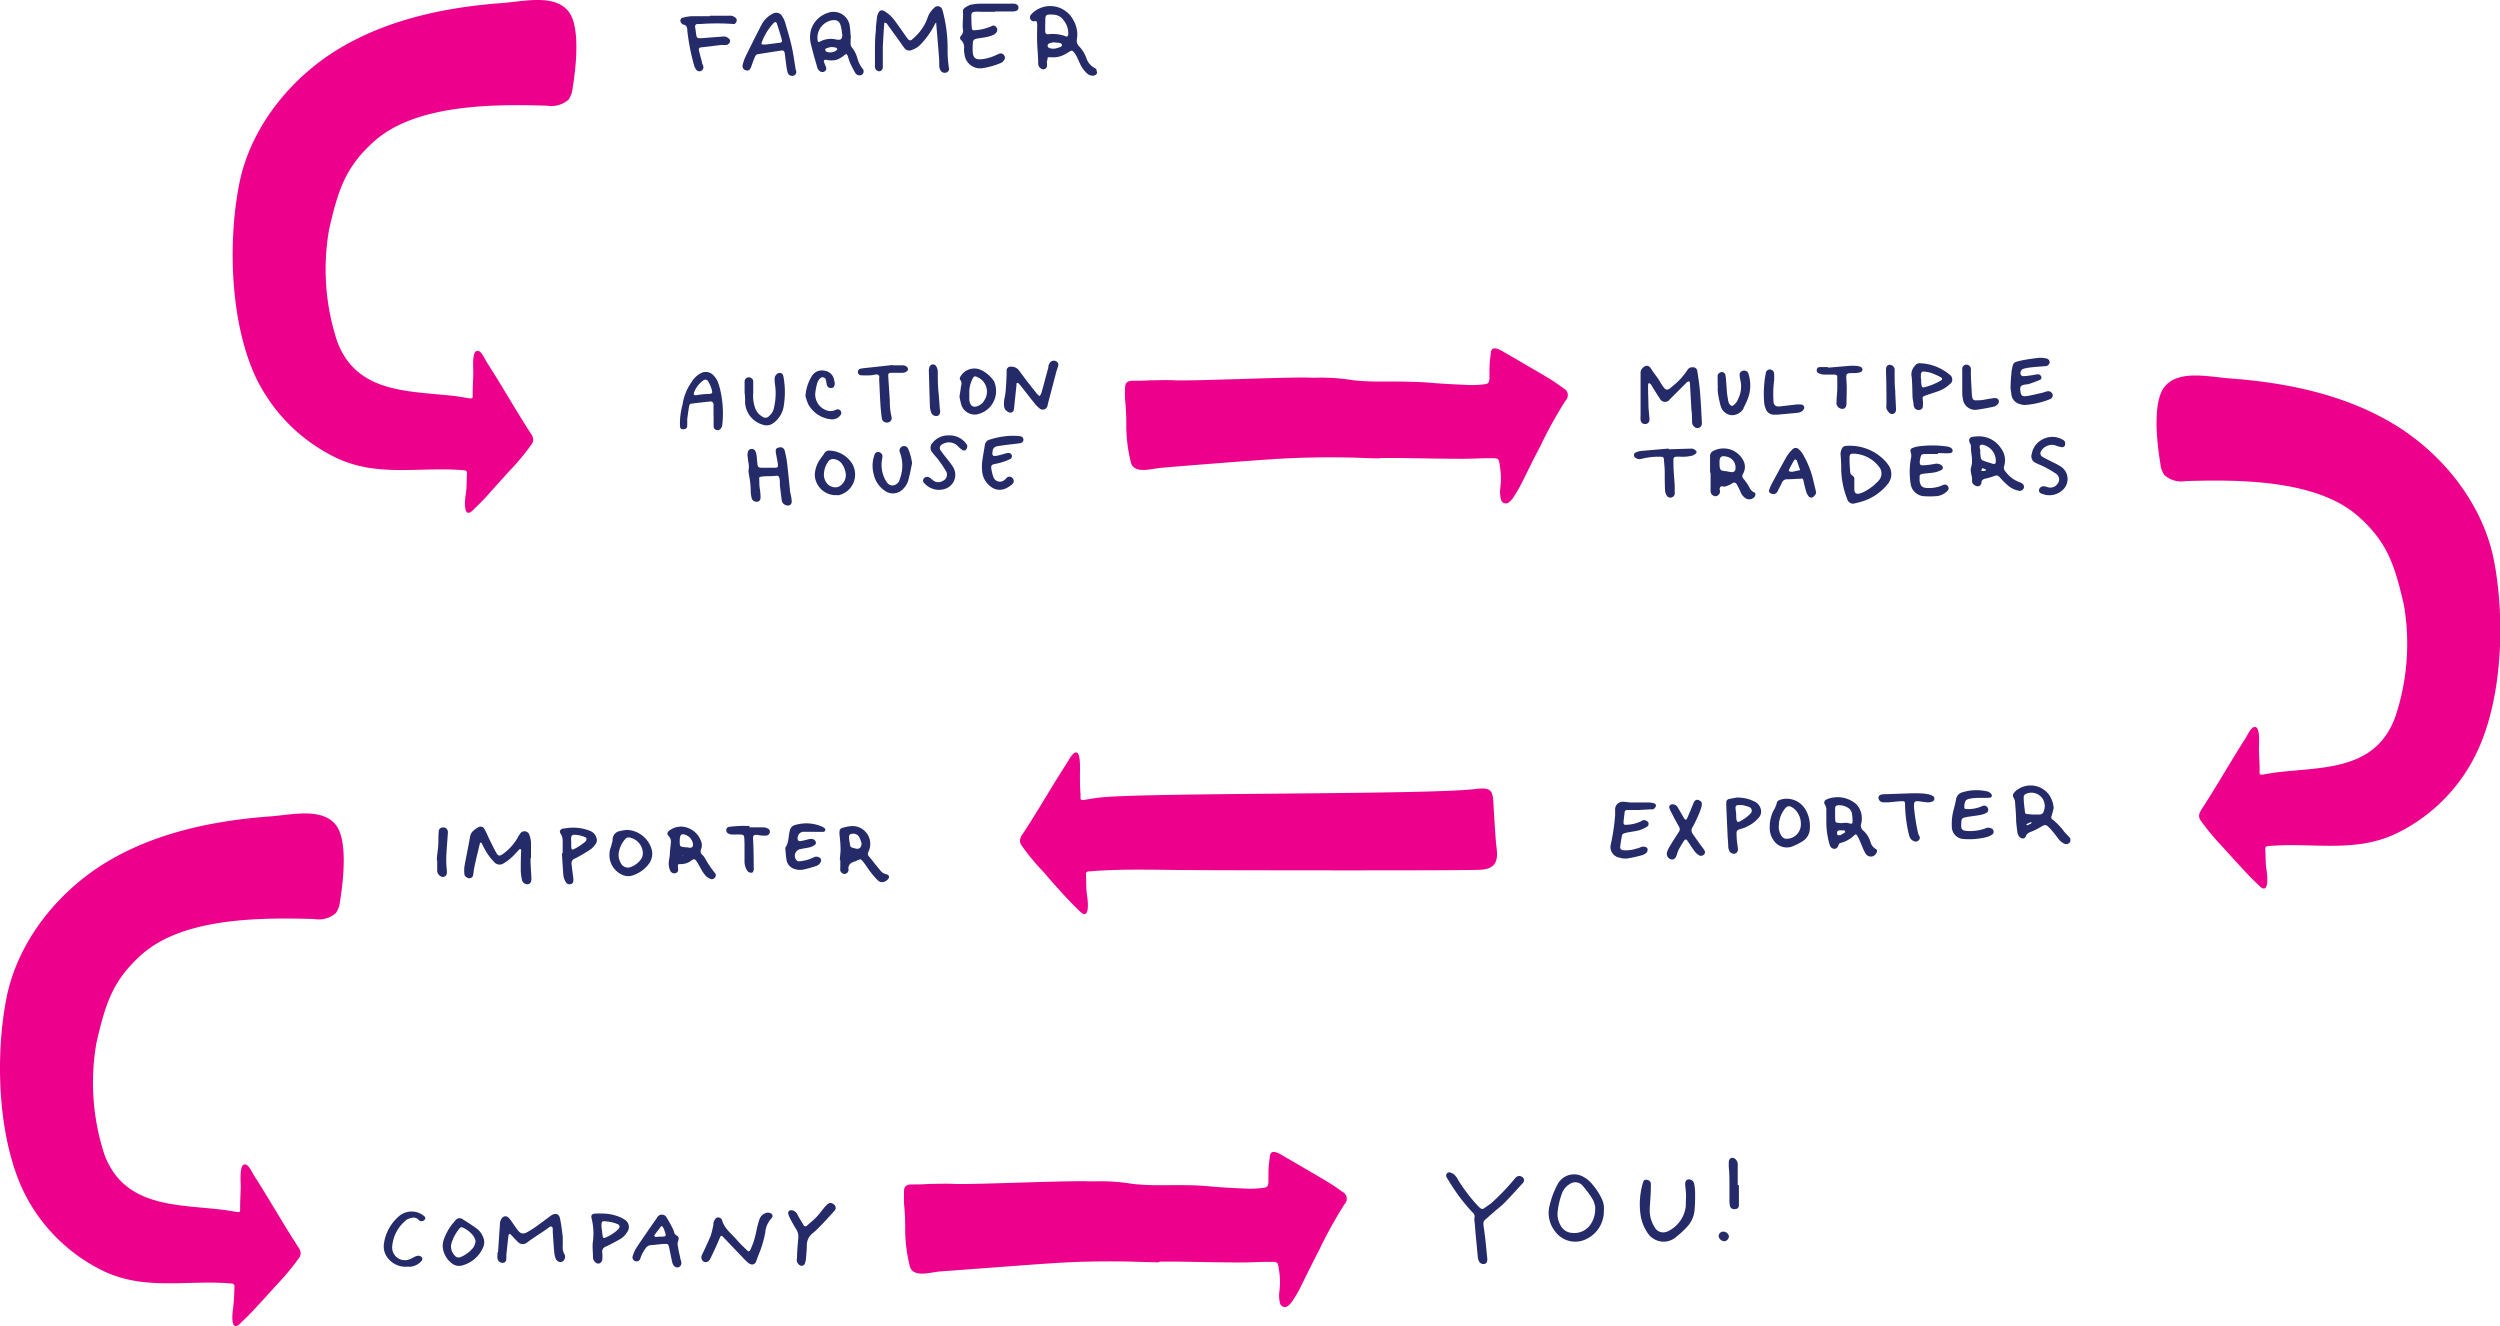 <svg xmlns="http://www.w3.org/2000/svg" viewBox="0 0 292.84 155.35"><defs><style>.cls-1{fill:#252b68;}.cls-2{fill:#ec008c;}</style></defs><title>trad-model-mobile</title><g id="Layer_2" data-name="Layer 2"><g id="Layer_1-2" data-name="Layer 1"><path class="cls-1" d="M240.56,94.65c-.08.31-.15.63-.25.94a.32.32,0,0,0,.13.42,7.15,7.15,0,0,1,1.37,1.43c.17.21.38.39.56.6a.51.51,0,0,1,.1.6.52.52,0,0,1-.66.19,1.78,1.78,0,0,1-.53-.38c-.19-.19-.33-.43-.51-.64a8.94,8.94,0,0,0-.75-.88c-.39-.38-.48-.36-1-.05a7.6,7.6,0,0,1-.8.42c-.35.17-.77.2-.94.69-.11.31-.54.28-.76,0a1,1,0,0,1-.2-.43c-.07-.46-.12-.93-.16-1.4,0-.71-.07-1.43-.12-2.14a1.09,1.09,0,0,0-.15-.54c-.2-.31-.08-.51.12-.73a2.67,2.67,0,0,1,4.09.47A3.21,3.21,0,0,1,240.56,94.65Zm-2.48.76.39,0h.33c.4,0,.53-.11.63-.49a1.56,1.56,0,0,0-1.93-2c-.34.09-.47.23-.45.58,0,.54.09,1.09.15,1.63,0,.16.14.23.29.23S238,95.41,238.08,95.41Zm-.63,1.27.41-.19c.06,0,.08-.11.12-.16s-.12,0-.16,0l-.44.2a.11.11,0,0,0,0,.08Z"/><path class="cls-1" d="M213.93,96.05V94.89a1.14,1.14,0,0,0-.15-.62.38.38,0,0,1,.16-.61,1.07,1.07,0,0,1,.22-.1,3.35,3.35,0,0,1,3.27.63,2.37,2.37,0,0,1,.65,1.81,1.4,1.4,0,0,1-.05.41.79.79,0,0,0,.29.94,3,3,0,0,1,.78,1.26,1.32,1.32,0,0,0,.61.83c.21.12.2.28.07.5a.71.71,0,0,1-1.24.06,4.77,4.77,0,0,1-.42-.88c-.17-.38-.31-.76-.51-1.13s-.28-.26-.46-.1a3.53,3.53,0,0,1-1.59.86c-.09,0-.19.18-.22.3s-.21.39-.47.38a.58.58,0,0,1-.51-.37,4.17,4.17,0,0,1-.18-.63A9.54,9.54,0,0,1,213.93,96.05Zm2.24.33c.07,0,.28,0,.5.08s.33,0,.33-.23a5.25,5.25,0,0,0-.08-1,1,1,0,0,0-.41-.58,1.86,1.86,0,0,0-1.24-.32.31.31,0,0,0-.31.32c0,.33,0,.65,0,1,0,.77,0,.71.71.77Zm-.38.89a1.61,1.61,0,0,0-.37,0c-.09,0-.22.11-.23.18a.63.63,0,0,0,.07.38s.21,0,.3,0a3.92,3.92,0,0,0,.56-.33.16.16,0,0,0,0-.14s-.06-.08-.1-.09A1.14,1.14,0,0,0,215.79,97.27Z"/><path class="cls-1" d="M191.94,94.88h-1.22c-.33,0-.4.06-.43.36s-.08.65-.11,1,.06.4.38.37a4.37,4.37,0,0,0,1.67-.41,1.13,1.13,0,0,1,.21-.12.61.61,0,0,1,.64.27.39.39,0,0,1-.18.5,4.3,4.3,0,0,1-.9.41c-.37.1-.76.14-1.13.21a4.72,4.72,0,0,0-.65.15.38.38,0,0,0-.22.21c-.09.46-.17.92-.22,1.38,0,.23.12.35.35.38a3.88,3.88,0,0,0,1.62-.21c.19,0,.36-.14.55-.18a.77.77,0,0,1,.4,0c.12,0,.28.15.29.25a.57.57,0,0,1-.13.44,1.4,1.4,0,0,1-.58.3,14.16,14.16,0,0,1-1.69.37,2.26,2.26,0,0,1-.89-.1,1.26,1.26,0,0,1-1-1.62,25.28,25.28,0,0,0,.49-3.35c0-.19,0-.38,0-.57a.9.9,0,0,1,1-1c.28,0,.55.07.83.08h2.06a2.35,2.35,0,0,1,.64.09.29.29,0,0,1,.24.37.91.91,0,0,1-.31.34c-.05,0-.15,0-.24,0Z"/><path class="cls-1" d="M232.06,93.46c-.35,0-.73,0-1.11.06-.68.1-.79.22-.86.89,0,.26,0,.38.3.36a3.94,3.94,0,0,0,1.76-.33.57.57,0,0,1,.31-.07.46.46,0,0,1,.41.35.41.41,0,0,1-.19.5,2.9,2.9,0,0,1-.7.24c-.54.1-1.09.15-1.63.25s-.6.19-.61.7a2.07,2.07,0,0,0,0,.5.43.43,0,0,0,.37.38,2.46,2.46,0,0,0,.66.06,5.47,5.47,0,0,0,1.78-.31.75.75,0,0,1,.71,0,.41.41,0,0,1,.08.73,2.1,2.1,0,0,1-.67.29,8.32,8.32,0,0,1-2.63.22,1.44,1.44,0,0,1-1.41-1.45,6.49,6.49,0,0,1,.08-1.39c.11-.6.3-1.17.41-1.77a1,1,0,0,1,.77-.87,5.57,5.57,0,0,1,2.78-.12.86.86,0,0,1,.61.37c.09.16,0,.38-.15.38C232.81,93.47,232.46,93.46,232.06,93.46Z"/><path class="cls-1" d="M199.33,94.4a7.61,7.61,0,0,1-.24.74,16.91,16.91,0,0,1-.81,1.72.69.69,0,0,0,0,.83c.36.49.7,1,1.06,1.48a4,4,0,0,1,.33.47.39.39,0,0,1-.13.51.54.54,0,0,1-.45.08,2,2,0,0,1-.6-.53c-.3-.4-.56-.82-.84-1.23-.13-.18-.25-.18-.38,0s-.42.65-.61,1a3.94,3.94,0,0,0-.25.68c-.12.38-.34.57-.63.52a.67.67,0,0,1-.52-.81,2.69,2.69,0,0,1,.3-.67c.34-.57.69-1.13,1.06-1.69a.56.56,0,0,0,.05-.67q-.47-.82-.9-1.68a2.24,2.24,0,0,1-.25-.6.35.35,0,0,1,.19-.3.68.68,0,0,1,.79.28l.75,1.29c.15.25.28.26.39,0,.26-.58.49-1.17.73-1.75.15-.37.39-.48.71-.3S199.35,94.06,199.33,94.4Z"/><path class="cls-1" d="M207.3,96.87a4.24,4.24,0,0,1,.42-1.88,3.57,3.57,0,0,0,.4-.89c0-.31.35-.41.62-.48a2.54,2.54,0,0,1,2.71,1.15A3.81,3.81,0,0,1,212,97a1.78,1.78,0,0,1-.84,1.53,6.66,6.66,0,0,1-1.25.63,1.83,1.83,0,0,1-2.17-.75A2.47,2.47,0,0,1,207.3,96.87Zm1.07-.19a1.83,1.83,0,0,0,.36,1.3.66.66,0,0,0,.57.27,1.68,1.68,0,0,0,1.62-1.38,2.37,2.37,0,0,0-.73-2.11,1.85,1.85,0,0,0-.34-.23.52.52,0,0,0-.73.15A3.2,3.2,0,0,0,208.37,96.68Z"/><path class="cls-1" d="M203.43,93.42a4.52,4.52,0,0,1,2.15.5,1.34,1.34,0,0,1,.66.81,1.09,1.09,0,0,1-.18,1,4,4,0,0,1-1.43,1.09,2.55,2.55,0,0,1-.54.22c-.76.21-.7.26-.66,1.08,0,.44.11.87.14,1.31a.5.5,0,0,1-.37.57.64.64,0,0,1-.63-.31,1.63,1.63,0,0,1-.13-.48c0-.46-.06-.93-.08-1.4l-.15-3.39c0-.14,0-.28,0-.42a.4.4,0,0,1,.33-.41C202.88,93.52,203.23,93.46,203.43,93.42Zm.64.88h-.35c-.37,0-.45.11-.42.45s.07.43.07.65c0,1.13.16,1,.91.53a3.69,3.69,0,0,0,.75-.62.46.46,0,0,0-.19-.8A5.89,5.89,0,0,0,204.07,94.3Z"/><path class="cls-1" d="M224,92.92c.68,0,1.2,0,1.72.09a1.88,1.88,0,0,1,.69.23.36.36,0,0,1,0,.62,1.36,1.36,0,0,1-.89.09c-.3,0-.6-.09-.9-.1s-.39.08-.42.38a1.85,1.85,0,0,0,0,.33,23.85,23.85,0,0,0,.47,3,1.2,1.2,0,0,0,.15.37.38.38,0,0,1-.1.52.46.46,0,0,1-.53.08.85.85,0,0,1-.51-.52,4.64,4.64,0,0,1-.17-.64,17.11,17.11,0,0,1-.36-3c0-.52,0-.55-.59-.51s-.88.08-1.32.12c-.22,0-.44,0-.66,0a.57.57,0,0,1-.51-.37.37.37,0,0,1,.17-.49,1.16,1.16,0,0,1,.32-.08Z"/><path class="cls-1" d="M58.34,146.68c.07-1.1.15-2.2.22-3.3a1.09,1.09,0,0,1,.24-.69.48.48,0,0,1,.73-.09,2.69,2.69,0,0,1,.37.44c.25.35.49.73.76,1.07s.55.51,1.06.24a11.53,11.53,0,0,0,1.05-.66c.58-.41,1.15-.85,1.73-1.27s1-.22,1.1.32c.15.7.23,1.42.32,2.13,0,.35,0,.72,0,1.07a1.62,1.62,0,0,0,.21,1,.44.44,0,0,1,.06.23.64.64,0,0,1-.42.65.61.61,0,0,1-.67-.37,2.81,2.81,0,0,1-.18-.8c-.07-.77-.12-1.55-.17-2.32,0-.13,0-.27,0-.41s-.14-.35-.36-.21L64,144c-.77.53-1.55,1-2.32,1.59a.77.77,0,0,1-1-.1c-.3-.28-.57-.6-.86-.89,0,0-.11-.09-.13-.07s-.12.1-.13.16L59.31,147c0,.14,0,.27,0,.41,0,.35-.17.51-.42.52a.61.61,0,0,1-.62-.55,1.83,1.83,0,0,1,0-.33c0-.11,0-.22,0-.33Z"/><path class="cls-1" d="M88.05,148.12a1.54,1.54,0,0,1-.36-.15,6.45,6.45,0,0,1-.65-.63l-2.35-2.46c-.17-.18-.25-.16-.35.06-.31.73-.63,1.47-1,2.2a2.64,2.64,0,0,1-.23.44.52.52,0,0,1-.65.22.6.6,0,0,1-.28-.7c.08-.21.19-.4.28-.6.28-.6.57-1.2.81-1.81a11,11,0,0,0,.3-1.29c0-.13,0-.27.09-.4s.17-.37.39-.39a.49.49,0,0,1,.53.31c.27,1,1.12,1.61,1.76,2.35.36.42.77.8,1.16,1.18.17.18.26.16.37,0a9.06,9.06,0,0,0,.73-2.28,12.18,12.18,0,0,1,.36-1.35,1.16,1.16,0,0,1,.67-.7.69.69,0,0,1,.64,0,.34.34,0,0,1,.13.55,2.77,2.77,0,0,0-.76,1.7,12.45,12.45,0,0,1-.78,2.61c-.12.28-.2.57-.32.85A.5.5,0,0,1,88.05,148.12Z"/><path class="cls-1" d="M74.53,147.75a.47.47,0,0,1-.43-.58,4.58,4.58,0,0,1,.44-1c.79-1.19,1.61-2.37,2.43-3.54a.62.62,0,0,1,1.12,0,13.13,13.13,0,0,1,.68,1.22,2.09,2.09,0,0,1,.21.54c.06.32.47.34.51.6s-.15.52-.12.77a14.3,14.3,0,0,0,.29,1.45c0,.22.12.43.15.65a.53.53,0,0,1-.34.59.56.56,0,0,1-.58-.24,1.21,1.21,0,0,1-.17-.46c-.13-.56-.23-1.13-.36-1.7-.07-.31-.15-.36-.46-.34-.52,0-1,.1-1.56.13a.86.86,0,0,0-.75.43,4.11,4.11,0,0,0-.57,1.1A.46.46,0,0,1,74.53,147.75Zm2.65-2.89c1,0,.86-.05.64-.76a1.81,1.81,0,0,0-.18-.37c-.06-.09-.16-.18-.26,0-.24.3-.47.6-.7.92-.08.11,0,.21.1.24A3.36,3.36,0,0,0,77.18,144.86Z"/><path class="cls-1" d="M70.51,142.15a5.37,5.37,0,0,1,1.94.35,2.91,2.91,0,0,1,.66.33,1,1,0,0,1,.35,1.5,2.25,2.25,0,0,1-.88.85c-.53.29-1.06.59-1.61.84a.62.62,0,0,0-.42.71,4.5,4.5,0,0,1,0,.82.58.58,0,0,1-.24.39.43.43,0,0,1-.53-.05.76.76,0,0,1-.32-.64c0-.63-.1-1.25,0-1.89a7.3,7.3,0,0,0-.16-2.63c-.09-.34,0-.54.39-.57S70.23,142.15,70.51,142.15Zm0,1.82c0,.28.06.61.1.94a.27.27,0,0,0,.18.11A4.89,4.89,0,0,0,72.41,144c.25-.29.21-.51-.14-.64a3.74,3.74,0,0,0-.87-.24C70.45,143,70.41,142.9,70.48,144Z"/><path class="cls-1" d="M51.85,145.87a4.08,4.08,0,0,1,.11-.6A6.24,6.24,0,0,1,53.31,143a.62.62,0,0,1,.95-.14c.54.33,1.07.68,1.58,1.05a2.18,2.18,0,0,1,.75,1,1.46,1.46,0,0,1,0,1.21,3.72,3.72,0,0,1-2.41,2.1,1.36,1.36,0,0,1-1.31-.28A2.72,2.72,0,0,1,51.85,145.87Zm3.85-.56a3,3,0,0,0-.25-.54,3.22,3.22,0,0,0-1.29-1,.29.29,0,0,0-.28.06,5.13,5.13,0,0,0-1,1.8,1.47,1.47,0,0,0,.34,1.38.6.6,0,0,0,.8.21,3.78,3.78,0,0,0,1.26-.9A1.42,1.42,0,0,0,55.7,145.31Z"/><path class="cls-1" d="M93.36,147.37c0-.8.09-1.6.15-2.39a1.58,1.58,0,0,0-.25-1c-.24-.37-.45-.77-.66-1.15a4.66,4.66,0,0,1-.26-.61.35.35,0,0,1,.16-.43.61.61,0,0,1,.38,0,.86.86,0,0,1,.53.49c.22.41.47.81.71,1.21a.24.24,0,0,0,.41.07c.33-.29.67-.57,1-.89s.74-.89,1.12-1.33a2.57,2.57,0,0,1,.29-.28c.24-.24.54-.17.81.08a.49.49,0,0,1,0,.68c-.64.72-1.29,1.43-2,2.14a6.41,6.41,0,0,1-.55.49,1.78,1.78,0,0,0-.69,1.35c0,.5-.05,1-.09,1.49a2.49,2.49,0,0,1-.14.72.41.41,0,0,1-.68.13A.7.7,0,0,1,93.36,147.37Z"/><path class="cls-1" d="M47.75,148.37a2.61,2.61,0,0,1-2.27-.94,2.2,2.2,0,0,1-.49-1.86,5.18,5.18,0,0,1,1.69-3.06,2.27,2.27,0,0,1,2.89-.15c.15.12.33.24.21.47a.49.49,0,0,1-.65.15l-.06-.06c-.42-.47-.89-.28-1.35-.1a.45.45,0,0,0-.14.1,4.38,4.38,0,0,0-1.63,3,1.49,1.49,0,0,0,2.14,1.54c.18-.07.34-.19.52-.26a1,1,0,0,1,.47-.11.59.59,0,0,1,.38.25.41.41,0,0,1-.09.37,2,2,0,0,1-1.29.67Z"/><path class="cls-1" d="M87.72,54.84c0-.2,0-.47-.07-.74l-.09-.74c0-.4.07-.73.43-.77s.53.2.61.63a5.54,5.54,0,0,1,.07.57c.1,1.09,0,1,1.11,1,.34,0,.67,0,1,0s.38-.09.34-.41-.16-.86-.23-1.3,0-.58.33-.65a.51.51,0,0,1,.7.38,10.44,10.44,0,0,1,.28,1.46c.12,1,.21,2,.32,3,0,.3.1.6.15.9a3.7,3.7,0,0,1,.07.57c0,.39-.31.57-.69.43a.71.71,0,0,1-.49-.61l-.21-1.72c0-.17,0-.33,0-.5-.09-.74-.21-.62-.73-.58s-.88,0-1.32.06-.37.08-.36.42,0,.66.06,1,.08.66.09,1-.17.52-.41.53a.59.59,0,0,1-.63-.41,4.64,4.64,0,0,1-.11-.65,10.91,10.91,0,0,0-.23-2.21A1.71,1.71,0,0,1,87.72,54.84Z"/><path class="cls-1" d="M117.61,47.07c0-.28.14-.74.18-1.2.06-.63.09-1.26.12-1.9,0-.19,0-.38,0-.57a.45.45,0,0,1,.49-.45,1.12,1.12,0,0,1,1,.49q.63.87,1.29,1.71c.25.33.52.64.79,1a2.34,2.34,0,0,0,.3.25A2,2,0,0,0,122,46c.27-1,.54-2,.8-2.95,0-.13,0-.27.1-.4a.57.57,0,0,1,.94-.24.46.46,0,0,1,.13.36,6.43,6.43,0,0,1-.22.71l-1,3.81a1.69,1.69,0,0,1-.05.24.57.57,0,0,1-.91.33,4.15,4.15,0,0,1-.68-.71c-.54-.67-1.06-1.35-1.58-2a2.62,2.62,0,0,0-.28-.3s-.13,0-.18.07a.25.25,0,0,0,0,.16c-.08.79-.17,1.58-.25,2.38a5.54,5.54,0,0,1-.07.57.42.42,0,0,1-.66.22C117.6,48,117.58,47.62,117.61,47.07Z"/><path class="cls-1" d="M83.58,48.71V47.39a.33.33,0,0,0-.37-.36c-.74.07-1.47.16-2.21.25-.2,0-.26.2-.29.36q-.12.73-.21,1.47c0,.24,0,.49,0,.74s-.15.45-.47.43-.36-.11-.38-.43a8,8,0,0,1,.22-2.13c0-.11.07-.21.08-.32A6,6,0,0,1,81,44.77a2.74,2.74,0,0,1,1-1A1.21,1.21,0,0,1,83.6,44a2.22,2.22,0,0,1,.49.75,7.68,7.68,0,0,1,.35,1.27,12,12,0,0,1,.16,3.78.86.86,0,0,1-.25.49.47.47,0,0,1-.76-.3c0-.43,0-.88,0-1.32Zm-2-2.42a10,10,0,0,1,1.21-.14c.72,0,.73-.07.5-.77a4,4,0,0,0-.31-.66.38.38,0,0,0-.62-.14,3,3,0,0,0-1.09,1.48c0,.13,0,.22.14.23Z"/><path class="cls-1" d="M118.69,51.05a5.56,5.56,0,0,1,.82.05.4.4,0,0,1,.37.38.41.41,0,0,1-.33.42c-.46.09-.93.12-1.4.18s-.92.12-1.38.2a.61.61,0,0,0-.5.58c-.08.49,0,.62.52.52s.74-.21,1.12-.29a.65.65,0,0,1,.39,0,.38.38,0,0,1,.06.67,6.94,6.94,0,0,1-1.07.41c-.29.09-.59.14-.88.21a.35.35,0,0,0-.3.43,5.07,5.07,0,0,0,.23,1,.81.81,0,0,0,1.39.34c.07,0,.11-.12.18-.17a.46.46,0,0,1,.67,0,.49.49,0,0,1,0,.73,3.16,3.16,0,0,1-.83.53,1.66,1.66,0,0,1-1.71-.25,2.47,2.47,0,0,1-1-1.85,5.46,5.46,0,0,1,0-1c.09-.68.22-1.36.32-2a.76.76,0,0,1,.55-.64,9.64,9.64,0,0,1,2.43-.45c.11,0,.22,0,.33,0Z"/><path class="cls-1" d="M112.39,46.45c.06-.38.11-.67.15-1s.2-.63-.06-.95c-.13-.16,0-.37.11-.53a1.89,1.89,0,0,1,2.19-.69,3.82,3.82,0,0,1,1.59,1.28.78.78,0,0,1,.14.29,2.79,2.79,0,0,1-2.14,3.7,1.67,1.67,0,0,1-1.72-1A7.57,7.57,0,0,1,112.39,46.45Zm1.15-.37c0,.25,0,.5,0,.75.1.9.65,1,1.33.55a1.27,1.27,0,0,0,.43-.49,1.84,1.84,0,0,0-.83-2.72c-.26-.15-.42-.09-.53.17A3.41,3.41,0,0,0,113.54,46.08Z"/><path class="cls-1" d="M87.22,46c0-.44,0-.88,0-1.32a.49.49,0,0,1,.78-.39.44.44,0,0,1,.23.41c0,.44,0,.88,0,1.32a4.3,4.3,0,0,0,.2,1.71,1.91,1.91,0,0,0,.86,1.07.58.58,0,0,0,.82-.09,1.63,1.63,0,0,0,.56-1,7.21,7.21,0,0,0,.12-2.62,3.77,3.77,0,0,1-.05-.82.61.61,0,0,1,.17-.36.51.51,0,0,1,.58-.2c.21.07.25.26.29.46a10,10,0,0,1,0,3.53,3,3,0,0,1-1.24,1.89,1.32,1.32,0,0,1-1.19.16,2.87,2.87,0,0,1-2.07-2.52c0-.41,0-.83-.06-1.24Z"/><path class="cls-1" d="M95.44,55.59a3.48,3.48,0,0,1,.7-1.9c.12-.18.27-.34.38-.53a.68.68,0,0,1,.76-.37,3.24,3.24,0,0,1,2.53,1.51A2.49,2.49,0,0,1,98.27,58,1,1,0,0,1,98,58,2.46,2.46,0,0,1,95.44,55.59Zm1.07,0a1.57,1.57,0,0,0,.34,1,1.27,1.27,0,0,0,1.33.45,1.54,1.54,0,0,0,.9-1.37,2.49,2.49,0,0,0-.49-1.38,1.34,1.34,0,0,0-.83-.5.69.69,0,0,0-.78.33A2.67,2.67,0,0,0,96.51,55.59Z"/><path class="cls-1" d="M111.12,51A2.4,2.4,0,0,1,113.19,52a.49.49,0,0,1,.12.3.85.85,0,0,1-.19.42.4.4,0,0,1-.38,0,3,3,0,0,1-.55-.47,1.45,1.45,0,0,0-1.82-.2.47.47,0,0,0-.15.76c.27.39.57.75.86,1.12a9,9,0,0,1,.53.73,1.73,1.73,0,0,1-1,2.63,2.26,2.26,0,0,1-2.33-.69.38.38,0,0,1-.09-.52.5.5,0,0,1,.66-.16,6.54,6.54,0,0,1,.52.4,1,1,0,0,0,1.09,0,.8.8,0,0,0,.3-1.21,12.62,12.62,0,0,0-.83-1.23c-.21-.29-.47-.54-.68-.83a.84.84,0,0,1,0-1.2A2.34,2.34,0,0,1,111.12,51Z"/><path class="cls-1" d="M104.57,42.79c.39,0,.77,0,1.15,0s.62.22.64.43-.26.45-.67.45-.83,0-1.24,0-.42.11-.4.47l.18,2.8a7.47,7.47,0,0,0,.2,1.88.52.52,0,0,1-.36.65.59.59,0,0,1-.77-.43c-.08-.54-.13-1.09-.17-1.64-.06-1-.1-2-.15-3.05a.67.67,0,0,0,0-.32.34.34,0,0,0-.24-.17c-.24,0-.49.08-.73.1a11,11,0,0,1-1.15,0,.38.38,0,0,1-.37-.38.38.38,0,0,1,.35-.4c.35-.07.71-.09,1.06-.13l2.71-.3Z"/><path class="cls-1" d="M106.84,54.25c-.15.7-.27,1.41-.47,2.09a2.19,2.19,0,0,1-.5.84,1.63,1.63,0,0,1-2.3.25,3.08,3.08,0,0,1-1.23-1.9,3.71,3.71,0,0,1,.08-2.21.45.45,0,0,1,.77-.24.46.46,0,0,1,.18.34,4.1,4.1,0,0,1-.08.57,3.8,3.8,0,0,0,.42,2.24c.2.35.45.67.89.63a.93.93,0,0,0,.8-.75,4.36,4.36,0,0,0,0-3.14.53.53,0,1,1,1-.35A6.79,6.79,0,0,1,106.84,54.25Z"/><path class="cls-1" d="M94.35,46.39a5,5,0,0,1,.72-2.29,1.36,1.36,0,0,1,1.48-.68,1.3,1.3,0,0,1,1.14,1c0,.14.07.27.09.41,0,.36-.09.59-.37.62s-.5-.1-.58-.44a4.17,4.17,0,0,0-.08-.49.4.4,0,0,0-.71-.17,1.25,1.25,0,0,0-.3.49,7,7,0,0,0-.25,1.29,2,2,0,0,0,1.53,2,1.31,1.31,0,0,0,.48,0c.18,0,.36-.14.54-.17a.38.38,0,0,1,.43.18.38.38,0,0,1,0,.46,1.19,1.19,0,0,1-1.16.51,3.42,3.42,0,0,1-2.64-1.77A6,6,0,0,1,94.35,46.39Z"/><path class="cls-1" d="M110.13,48.16c0,.31-.13.51-.33.56a.64.64,0,0,1-.69-.32,2.31,2.31,0,0,1-.18-.72c-.05-1.43-.09-2.86-.13-4.3a1.14,1.14,0,0,1,.08-.4.43.43,0,0,1,.78-.08,1.29,1.29,0,0,1,.19.61c0,.8,0,1.6.08,2.39s.1,1.32.16,2C110.1,48,110.12,48.1,110.13,48.16Z"/><path class="cls-1" d="M62.14,100.49c0,.8.07,1.6.11,2.39,0,.39-.11.65-.41.7a.67.67,0,0,1-.69-.47A6.23,6.23,0,0,1,61,102c0-.79,0-1.59.05-2.39,0,0,0-.12-.05-.13a.16.16,0,0,0-.15,0c-.18.18-.34.36-.51.54A5.54,5.54,0,0,1,59,101.12a.82.82,0,0,1-1.12-.15,6.78,6.78,0,0,1-1.15-1.6c-.11-.19-.2-.39-.3-.59a.2.2,0,0,0-.13-.09s-.08.07-.09.12c-.21.88-.43,1.76-.62,2.65-.08.32-.1.65-.16,1a.46.46,0,0,1-.43.42c-.26,0-.59-.23-.6-.47a4,4,0,0,1,0-.91c.21-1.16.46-2.32.66-3.49.1-.6.55-.85,1-1.13a.51.51,0,0,1,.7.26c.18.3.32.64.48,1,.3.59.57,1.19.9,1.76.22.39.36.4.73.16a6,6,0,0,0,1.73-1.87,4,4,0,0,1,.34-.56.6.6,0,0,1,1.06.14,2.89,2.89,0,0,1,.2,1c0,.61,0,1.21,0,1.82Z"/><path class="cls-1" d="M98.38,100.75c0-.44.09-.88.08-1.31a16.78,16.78,0,0,0-.13-1.73c0-.51,0-.65.5-.78a4.61,4.61,0,0,1,1-.17,2.09,2.09,0,0,1,1.9,3,.44.44,0,0,0,.07.57c.34.4.64.82,1,1.24s.48.71,1,.83.37.55,0,.77a.74.74,0,0,1-.92,0,8.1,8.1,0,0,1-.89-1c-.31-.39-.56-.82-.87-1.21s-.35-.34-.77-.15a.5.5,0,0,1-.14.08c-.54.13-.9.39-.82,1,0,0,0,.06,0,.08a.52.52,0,0,1-.47.41.6.6,0,0,1-.49-.38,1.84,1.84,0,0,1,0-.41c0-.28,0-.55,0-.83Zm2.54-2a5.61,5.61,0,0,0-.28-.71.79.79,0,0,0-.85-.37.34.34,0,0,0-.34.39c0,.3.08.6.12.9a.35.35,0,0,0,.3.34l.4.11C100.67,99.48,100.92,99.28,100.92,98.74Z"/><path class="cls-1" d="M78.37,100.75c0-.08.06-.35.09-.63,0-.46.09-.93.12-1.4a.91.91,0,0,0-.23-.76c-.29-.28-.19-.52.15-.74A2.24,2.24,0,0,1,80.63,97a2.57,2.57,0,0,1,1.5,1.56,1.22,1.22,0,0,1,0,.9.56.56,0,0,0,.19.72,2,2,0,0,1,.29.4,10.94,10.94,0,0,0,1.16,1.71.36.36,0,0,1,0,.46.44.44,0,0,1-.49.22,1.64,1.64,0,0,1-.56-.32,4,4,0,0,1-.49-.66c-.15-.24-.26-.49-.41-.73s-.24-.47-.44-.58-.43.18-.64.29a2.18,2.18,0,0,1-1,.25c-.34,0-.36,0-.32.38,0,.06,0,.11,0,.16a.4.4,0,0,1-.21.49.53.53,0,0,1-.66-.18A2,2,0,0,1,78.37,100.75Zm1.25-2.27c0,.7,0,.7.72.77.14,0,.27,0,.4.06.31,0,.46-.11.43-.42a1.28,1.28,0,0,0-.79-1.06c-.52-.23-.73-.09-.75.49A.81.81,0,0,0,79.62,98.48Zm.4,1.66-.16.14,0,0,.18-.12Z"/><path class="cls-1" d="M73.46,97.21a3.16,3.16,0,0,1,2.89,2.34A2,2,0,0,1,76,101.2a3.86,3.86,0,0,1-1.85,1.33,1.66,1.66,0,0,1-1.29-.07,2.53,2.53,0,0,1-1.46-2.55c0-.33.16-.64.24-1a2.17,2.17,0,0,0,.12-.55,1,1,0,0,1,.79-1A6.63,6.63,0,0,1,73.46,97.21Zm-1,2.91a1.94,1.94,0,0,0,.27,1,.93.93,0,0,0,1,.49,2.55,2.55,0,0,0,1.38-1,1.29,1.29,0,0,0,.19-.61,1.9,1.9,0,0,0-1.61-1.9.43.43,0,0,0-.37.1A3.15,3.15,0,0,0,72.45,100.12Z"/><path class="cls-1" d="M95.43,97.43c-.47,0-.94,0-1.4,0a.76.76,0,0,0-.56,1,.36.36,0,0,0,.28.1c.35-.06.7-.16,1-.23a1,1,0,0,1,.49,0,.51.51,0,0,1,.29.25.33.33,0,0,1-.11.44,2,2,0,0,1-.6.27c-.35.08-.7.12-1.05.2a.79.79,0,0,0-.54,1.21.44.44,0,0,0,.5.21,4.62,4.62,0,0,0,1.58-.45.62.62,0,0,1,.63,0,.37.37,0,0,1,.19.54.88.88,0,0,1-.55.48c-.52.16-1,.32-1.59.43a2,2,0,0,1-.81-.06,1.35,1.35,0,0,1-1.07-1.23c-.06-.38-.08-.76-.12-1.14,0-.05,0-.12,0-.16.43-.59.34-1.32.53-2a.82.82,0,0,1,.57-.64,4.61,4.61,0,0,1,3.23.19,1.07,1.07,0,0,1,.33.24.29.29,0,0,1,0,.22.24.24,0,0,1-.17.14c-.39,0-.77,0-1.16,0Z"/><path class="cls-1" d="M65.91,99.93v-1.4a1.55,1.55,0,0,0-.23-.86c-.2-.31-.09-.49.26-.62a.94.94,0,0,1,.16,0,5.3,5.3,0,0,1,3,.27,1.21,1.21,0,0,1,.76.81.75.75,0,0,1-.07.7,2.57,2.57,0,0,1-.61.66,18.84,18.84,0,0,1-1.84,1.08.57.57,0,0,0-.39.64c.06.52.12,1,.19,1.55s0,.74-.33.81-.51-.13-.67-.5a2,2,0,0,1-.16-.63c-.06-.82-.11-1.65-.16-2.47Zm1-1.16c0,.88,0,.89.79.44a8.93,8.93,0,0,0,.8-.57.63.63,0,0,0,.2-.26c0-.08,0-.25-.06-.27a3.46,3.46,0,0,0-.86-.28c-.82-.11-.93-.09-.87.78Z"/><path class="cls-1" d="M87.76,96.91c.55,0,1.1,0,1.65,0a1.15,1.15,0,0,1,.54.15.39.39,0,0,1,.21.49.47.47,0,0,1-.43.33,3.86,3.86,0,0,1-.9-.06c-.64-.11-.64.1-.61.61.06,1.07.06,2.15.07,3.22a.54.54,0,0,1,0,.25c-.05.15-.09.35-.3.33a.6.6,0,0,1-.42-.18,2,2,0,0,1-.36-1.07c0-.74,0-1.49,0-2.23-.06-1.06.1-1-1.09-1-.14,0-.28,0-.41,0a.84.84,0,0,1-.39-.11.44.44,0,0,1-.24-.49.38.38,0,0,1,.35-.3c.41-.05.82-.08,1.23-.1s.77,0,1.16,0Z"/><path class="cls-1" d="M51.17,100.81c0-.58.12-1.15.16-1.73s0-1.1.06-1.65a.47.47,0,0,1,.44-.5.52.52,0,0,1,.62.41,1.34,1.34,0,0,1,0,.4c-.06.91-.14,1.81-.18,2.72,0,.44,0,.88.06,1.32a2.81,2.81,0,0,1,0,.58.47.47,0,0,1-.72.28.76.76,0,0,1-.4-.67c0-.39,0-.77,0-1.16Z"/><path class="cls-1" d="M193.09,47.31c0,.58.09,1.18.12,1.79a.5.5,0,0,1-.46.57.53.53,0,0,1-.58-.47,2.72,2.72,0,0,1,0-.49c0-1.19,0-2.37,0-3.56,0-.47,0-.93,0-1.4a.77.77,0,0,1,.2-.6c.34-.39.74-.42,1,0s.58.81.86,1.22c.14.2.25.42.39.63.51.79.63.84,1.35.19a7.82,7.82,0,0,0,1.67-1.82.66.66,0,0,1,.61-.35.51.51,0,0,1,.57.48c.12.76.24,1.53.3,2.29.11,1.21.16,2.43.23,3.64a1,1,0,0,1,0,.24.52.52,0,0,1-.8.39.77.77,0,0,1-.35-.63c0-.49,0-1-.08-1.48-.05-1-.11-2-.17-3.06a.39.39,0,0,0-.07-.21.43.43,0,0,0-.28.09c-.66.66-1.32,1.33-2,2a.67.67,0,0,1-1.16-.06l-.28-.42-.52-.84a3.66,3.66,0,0,0-.26-.42.81.81,0,0,0-.24-.17,1,1,0,0,0-.09.21c0,.22,0,.44,0,.66Z"/><path class="cls-1" d="M231.76,51.11a3.06,3.06,0,0,1,2.6,1.36,2.34,2.34,0,0,1,.4,2.12.61.61,0,0,0,.17.66,3.46,3.46,0,0,0,1.69,1.25.94.94,0,0,1,.22.12.46.46,0,0,1,.21.57.49.49,0,0,1-.54.3,2.75,2.75,0,0,1-1.32-.63,10.2,10.2,0,0,1-.93-.93c-.28-.28-.32-.29-.72-.15a7.19,7.19,0,0,1-.79.24c-.32.08-.64.1-.66.57a.44.44,0,0,1-.48.37.77.77,0,0,1-.61-.49c0-.1,0-.22,0-.33,0-.27-.09-.53-.13-.8a1.4,1.4,0,0,1,0-.57c.31-.85-.05-1.69,0-2.54a1.15,1.15,0,0,0-.15-.37c-.16-.4,0-.64.38-.7A6,6,0,0,1,231.76,51.11Zm.19,1.72a5.69,5.69,0,0,0,.08.82.42.42,0,0,0,.23.29c.35.14.72.24,1.08.36s.44,0,.44-.29a1.92,1.92,0,0,0-1.56-1.92c-.21,0-.34.06-.33.25S231.93,52.67,232,52.83Zm.27,2a1.38,1.38,0,0,0-.13.22.17.17,0,0,0,.07.13,3.62,3.62,0,0,0,.46-.06s0-.11,0-.12Z"/><path class="cls-1" d="M215.59,53.16a2.43,2.43,0,0,1,.07-.39c.13-.41.29-.55.72-.55A5.68,5.68,0,0,1,220.82,54a3.94,3.94,0,0,1,.36.45,1.82,1.82,0,0,1-.1,2.3,6.14,6.14,0,0,1-3,2c-.26.08-.53.14-.8.21a.7.7,0,0,1-.9-.49,10.12,10.12,0,0,1-.71-3.45A18.18,18.18,0,0,0,215.59,53.16Zm1.62,3.34c0,.38,0,.6,0,.82,0,.48.25.6.72.46a2.5,2.5,0,0,0,.38-.15A6,6,0,0,0,220,56.36a1.23,1.23,0,0,0,.07-1.72,3.88,3.88,0,0,0-3-1.5c-.33,0-.42.11-.42.47s0,.94.06,1.4c0,.28,0,.55.31.72a.48.48,0,0,1,.18.51C217.22,56.38,217.21,56.52,217.21,56.5Z"/><path class="cls-1" d="M200.31,55.37c0-.64,0-1.27,0-1.91a.66.66,0,0,1,.4-.65,2.6,2.6,0,0,1,3.47,1.09,1.57,1.57,0,0,1,0,1.58.48.48,0,0,0,.1.66,7.57,7.57,0,0,1,.52.74c.18.3.29.64.68.79.2.07.18.4,0,.57a.79.79,0,0,1-1,.13,1.54,1.54,0,0,1-.61-.77,9,9,0,0,0-.44-.88.33.33,0,0,0-.5-.12,3.1,3.1,0,0,1-.51.27A1.78,1.78,0,0,1,202,57c-.18,0-.41-.12-.52.1s0,.32,0,.48a.59.59,0,0,1-.52.55.61.61,0,0,1-.59-.57c0-.22,0-.44,0-.66V55.37Zm1.11-1.12c0,.27,0,.62.14.78s.51.13.77.19a3.85,3.85,0,0,0,.49.08.38.38,0,0,0,.46-.35,1.28,1.28,0,0,0-.95-1.44C201.62,53.31,201.39,53.5,201.42,54.25Z"/><path class="cls-1" d="M227,53.18c-.5,0-1,0-1.49,0s-.47.11-.57.48a2.63,2.63,0,0,0-.07.49c0,.25.09.37.34.35.49,0,1-.09,1.47-.17a.91.91,0,0,1,.77.2.31.31,0,0,1,0,.5,3.05,3.05,0,0,1-.76.29c-.46.09-.93.11-1.39.17s-.46.16-.44.56a1.66,1.66,0,0,0,0,.32c.1.57.31.77.88.79a3.89,3.89,0,0,0,1.55-.22c.13-.05.25-.11.38-.15a.42.42,0,0,1,.51.18.39.39,0,0,1-.06.52,2,2,0,0,1-1.32.63,10.39,10.39,0,0,1-1.48,0,1.69,1.69,0,0,1-1.51-1.41,9.27,9.27,0,0,1,0-2.88,1.4,1.4,0,0,0,0-.88.34.34,0,0,1,.21-.47,2.9,2.9,0,0,1,.55-.17,12.07,12.07,0,0,1,3.55,0,.91.91,0,0,1,.45.19.44.44,0,0,1,.16.34.38.38,0,0,1-.28.24,8.19,8.19,0,0,1-1,0H227Z"/><path class="cls-1" d="M235.51,45.45c0-.77.07-1.38.12-2a5.27,5.27,0,0,1,.14-.64.58.58,0,0,1,.45-.44,8.67,8.67,0,0,1,.88-.21c.57-.09,1.14-.19,1.71-.24a3,3,0,0,1,.9.07.46.46,0,0,1,.38.47.53.53,0,0,1-.53.43c-.6.05-1.2.09-1.8.16a4.38,4.38,0,0,0-.8.17.53.53,0,0,0-.24.7.33.33,0,0,0,.27.14c.35,0,.71-.07,1.06-.11a4.6,4.6,0,0,1,.73-.11.46.46,0,0,1,.3.22.3.3,0,0,1-.11.43c-.43.18-.87.34-1.31.49a2.7,2.7,0,0,1-.41.06c-.56.09-.65.21-.59.76s.23.66.7.6,1.24-.25,1.85-.39c.22-.05.42-.15.64-.18a.53.53,0,0,1,.58.36.46.46,0,0,1-.26.55,9.62,9.62,0,0,1-3,.7,1.86,1.86,0,0,1-.57-.11,1.29,1.29,0,0,1-1-1.24C235.54,45.83,235.52,45.56,235.51,45.45Z"/><path class="cls-1" d="M210.92,56.08c-.52,0-1,.06-1.57.06a.63.63,0,0,0-.6.35c-.16.34-.34.68-.5,1a.56.56,0,0,1-.81.31.32.32,0,0,1-.21-.4,5.11,5.11,0,0,1,.28-.68c.59-1.09,1.17-2.18,1.78-3.26a4.84,4.84,0,0,1,.68-.83.51.51,0,0,1,.74,0,2.09,2.09,0,0,1,.46.56,10.9,10.9,0,0,1,1.26,3.2c.08.38.19.75.27,1.13,0,.1.07.24,0,.31a1.14,1.14,0,0,1-.36.42.4.4,0,0,1-.51-.15,1.73,1.73,0,0,1-.28-.58c-.12-.39-.21-.8-.3-1.2C211.23,56.1,211.12,56,210.92,56.08Zm-.95-.82.89-.19c-.11-.34-.23-.67-.35-1a.3.3,0,0,0,0-.08c-.11-.19-.27-.22-.37-.05-.21.35-.4.72-.58,1.08-.07.13,0,.2.15.23Z"/><path class="cls-1" d="M223.93,44.17a1.42,1.42,0,0,1,.36-1.3.65.65,0,0,1,.61-.32,5.68,5.68,0,0,1,3.47,1.34.67.67,0,0,1,0,1.13,3.88,3.88,0,0,1-1,.67c-.55.24-1.14.39-1.71.6s-.45.18-.42.66a3.64,3.64,0,0,1,0,.57.45.45,0,0,1-.35.49.56.56,0,0,1-.64-.26,1.06,1.06,0,0,1-.1-.3c0-.3-.1-.6-.12-.9C224,45.75,224,45,223.93,44.17Zm1.1.17c0,.27,0,.55.06.82a.22.22,0,0,0,.29.21,7.27,7.27,0,0,0,2-.82.18.18,0,0,0,0-.33,6.16,6.16,0,0,0-1.43-.61C225,43.43,225,43.46,225,44.34Z"/><path class="cls-1" d="M195.46,52.63l2.56-.08h.08a.68.68,0,0,1,.62.35c.07.15-.17.35-.49.47a4.55,4.55,0,0,1-1.47.12c-.74,0-.76,0-.74.72,0,.91.1,1.81.15,2.72,0,.27,0,.55,0,.83a.48.48,0,0,1-.34.5.49.49,0,0,1-.59-.2,1.3,1.3,0,0,1-.2-.6C195,56.74,195,56,195,55.31c0-.5-.06-1-.1-1.49,0-.25-.09-.31-.38-.32a8.28,8.28,0,0,0-2.21.24.82.82,0,0,1-.77-.14.35.35,0,0,1,.08-.61,2.36,2.36,0,0,1,.63-.17l3.21-.28Z"/><path class="cls-1" d="M201.2,45.11v-.83a1.86,1.86,0,0,1,0-.33.55.55,0,0,1,.5-.37.43.43,0,0,1,.41.35,4.53,4.53,0,0,1,.08.74c.06.63.07,1.27.18,1.89.07.38.07.85.54,1a1.59,1.59,0,0,0,.71-.88,3.15,3.15,0,0,0,.25-2.09,5,5,0,0,1-.1-.66.48.48,0,0,1,.44-.51.5.5,0,0,1,.59.34,4.42,4.42,0,0,1-.09,3,8.67,8.67,0,0,1-.47,1,.16.16,0,0,1,0,.07,1.56,1.56,0,0,1-1.45.8,1.46,1.46,0,0,1-1.24-1.09,10.81,10.81,0,0,1-.33-1.62,5.61,5.61,0,0,1,0-.82Z"/><path class="cls-1" d="M214.09,43.07l2.46-.21a5.53,5.53,0,0,1,.91,0A1.57,1.57,0,0,1,218,43a.33.33,0,0,1-.06.59,2.21,2.21,0,0,1-.72.11c-1,0-1,0-.93.94s0,1.76,0,2.64c0,.37-.18.6-.42.61a.7.7,0,0,1-.74-.53,1.4,1.4,0,0,1,0-.41c0-.44.07-.88.08-1.32s0-1,0-1.48c0-.2-.14-.27-.33-.27-.42,0-.83,0-1.24,0a1.79,1.79,0,0,1-.63-.17.37.37,0,0,1-.2-.41.34.34,0,0,1,.35-.3c.32,0,.66,0,1,0Z"/><path class="cls-1" d="M208.27,48.57l-.57,0a1,1,0,0,1-.89-.75,2.25,2.25,0,0,1-.15-.55,12.56,12.56,0,0,1,.19-3.62.47.47,0,0,1,.48-.37.5.5,0,0,1,.47.39,4.66,4.66,0,0,1,0,1,12.61,12.61,0,0,0-.06,2.3.78.78,0,0,0,.09.4.51.51,0,0,0,.3.22,1.35,1.35,0,0,0,.49,0l1.72-.2a2.91,2.91,0,0,1,.66,0,.36.36,0,0,1,.24.61.72.72,0,0,1-.24.22,1.38,1.38,0,0,1-.39.13Z"/><path class="cls-1" d="M231.54,48a1.46,1.46,0,0,1-1.62-1.28,4.62,4.62,0,0,1-.07-.65c0-.86,0-1.71,0-2.57a1.82,1.82,0,0,1,0-.33.5.5,0,0,1,.49-.46.55.55,0,0,1,.52.46,2.77,2.77,0,0,1,0,.41c0,.85.08,1.71.11,2.56a2.9,2.9,0,0,0,.06.41.35.35,0,0,0,.39.34c.33,0,.66,0,1-.07s.71-.12,1.06-.18a1.22,1.22,0,0,1,.33,0,.4.4,0,0,1,.25.64,1,1,0,0,1-.45.34C232.91,47.78,232.2,47.9,231.54,48Z"/><path class="cls-1" d="M222,45.62c0,.69.06,1.38.08,2.07a1.89,1.89,0,0,1,0,.41.46.46,0,0,1-.76.28,1.63,1.63,0,0,1-.35-.53,1.11,1.11,0,0,1,0-.41c0-1.29,0-2.59-.05-3.88,0-.11,0-.23,0-.33,0-.31.21-.51.44-.5a.61.61,0,0,1,.57.5c0,.13,0,.27,0,.41,0,.66,0,1.32.05,2Z"/><path class="cls-1" d="M239.31,51.44a2.41,2.41,0,0,1,2.32.07.52.52,0,0,1,.24.22.75.75,0,0,1,0,.47.4.4,0,0,1-.32.19,3.46,3.46,0,0,1-.7-.19,1.46,1.46,0,0,0-1.73.59.48.48,0,0,0,.2.76c.4.23.83.43,1.25.65a6.76,6.76,0,0,1,.79.43,1.73,1.73,0,0,1,.19,2.82,2.26,2.26,0,0,1-2.4.37.39.39,0,0,1-.31-.43.53.53,0,0,1,.53-.43c.22,0,.43.1.64.14a1,1,0,0,0,1-.43.8.8,0,0,0-.24-1.22,11,11,0,0,0-1.28-.75c-.32-.17-.66-.29-1-.46a.85.85,0,0,1-.49-1.1A2.33,2.33,0,0,1,239.31,51.44Z"/><path class="cls-1" d="M187.87,141.78a3.61,3.61,0,0,1-2.26,3.45,2.91,2.91,0,0,1-3.46-1,3.48,3.48,0,0,1-.61-3.12,9.64,9.64,0,0,1,1-2.54,2.19,2.19,0,0,1,2.67-.85,3.47,3.47,0,0,1,1.07.74,7.7,7.7,0,0,1,1.31,1.89A2.55,2.55,0,0,1,187.87,141.78Zm-1-.24a2.86,2.86,0,0,0-.25-.95,11.76,11.76,0,0,0-1.26-1.73,1.13,1.13,0,0,0-1.51-.15,2.1,2.1,0,0,0-.91,1.14,8.9,8.9,0,0,0-.49,2.16,2.63,2.63,0,0,0,.34,1.51,1.63,1.63,0,0,0,1.39.9,2.29,2.29,0,0,0,2-.82A3.11,3.11,0,0,0,186.85,141.54Z"/><path class="cls-1" d="M172.71,143a2.6,2.6,0,0,1,0-.36.54.54,0,0,0-.19-.59,20.65,20.65,0,0,1-2.25-2.84c-.26-.39-.5-.79-.75-1.19a.76.76,0,0,1-.11-.22c-.07-.25.16-.54.41-.47a1.25,1.25,0,0,1,.56.29,2.66,2.66,0,0,1,.47.68,19.39,19.39,0,0,0,2.31,3,2.5,2.5,0,0,0,.24.22.35.35,0,0,0,.46,0c.29-.21.59-.4.87-.63a25.85,25.85,0,0,0,2.47-2.55c.13-.14.24-.3.38-.43a.54.54,0,0,1,.69-.06.44.44,0,0,1,.18.63.64.64,0,0,1-.1.13c-.71.77-1.4,1.56-2.14,2.3-.44.45-1,.84-1.43,1.25-.1.09-.22.17-.32.27-.72.7-.79.45-.62,1.6s.26,2.3.38,3.45c0,.29-.07.48-.26.55a.58.58,0,0,1-.71-.27,1.5,1.5,0,0,1-.14-.47c-.08-.77-.14-1.53-.22-2.3S172.79,143.67,172.71,143Z"/><path class="cls-1" d="M197.5,140.06c0-.38-.07-.82-.1-1.26s.13-.61.37-.65a.64.64,0,0,1,.69.56,6.36,6.36,0,0,1,.1,1.07c0,.66,0,1.32-.07,2a3.21,3.21,0,0,1-.87,1.92,9.73,9.73,0,0,1-1.34,1.23,2.18,2.18,0,0,1-2.62.15,1.9,1.9,0,0,1-.5-.43,5.09,5.09,0,0,1-1-2.4,8.81,8.81,0,0,1,.21-3.43l.09-.32c.06-.21.17-.34.41-.31s.48.17.5.44a5.63,5.63,0,0,1,0,.58c0,.85-.11,1.7-.13,2.56a3.73,3.73,0,0,0,.59,2,1.11,1.11,0,0,0,1.33.53,1.05,1.05,0,0,0,.31-.12,3.73,3.73,0,0,0,2-2.92C197.47,140.89,197.48,140.51,197.5,140.06Z"/><path class="cls-1" d="M203.69,138.82v2.31c0,.32-.12.46-.42.5s-.57-.08-.63-.38a2.81,2.81,0,0,1-.06-.65c0-.61,0-1.21,0-1.82s0-1.26-.06-1.89a4.49,4.49,0,0,1,0-.9c.07-.38.45-.48.76-.22a.87.87,0,0,1,.27.75v2.3Z"/><path class="cls-1" d="M202.52,144.8a.61.61,0,0,1-.48.59.71.71,0,0,1-.72-.55.54.54,0,0,1,.47-.57A.68.68,0,0,1,202.52,144.8Z"/><path class="cls-1" d="M122.63,7.27a3.36,3.36,0,0,1,0,.55.44.44,0,0,1-.6.26.69.69,0,0,1-.42-.65c0-.8-.09-1.59-.12-2.39s0-1.38,0-2.07a.9.9,0,0,0-.08-.47c-.05-.07-.26,0-.39,0a.48.48,0,0,1-.26-.78l.17-.18a3.05,3.05,0,0,1,4.79.8,3.37,3.37,0,0,1,.43,2.23.91.91,0,0,0,.28.88,4.1,4.1,0,0,1,.82,1.34,2,2,0,0,0,1,1.19.33.33,0,0,1,.18.17c0,.14.12.33.06.45a.55.55,0,0,1-.38.26,1,1,0,0,1-.82-.3,3.37,3.37,0,0,1-.8-1.14c-.14-.3-.27-.61-.42-.9a2.55,2.55,0,0,0-.34-.47.26.26,0,0,0-.36-.06l-.57.34a2.87,2.87,0,0,1-1.75.37c-.34,0-.36,0-.35.34C122.62,7.08,122.62,7.16,122.63,7.27Zm-.2-4.39h0c0,.25,0,.5,0,.75s.08.41.39.38a4.18,4.18,0,0,1,2,.24c.19.08.3,0,.31-.23a2.42,2.42,0,0,0-.57-1.68,1.48,1.48,0,0,0-1.12-.62c-1-.06-1,0-1,.91Zm1,2.08c-.14,0-.36.07-.56.14a.33.33,0,0,0-.16.26.32.32,0,0,0,.17.25,1.41,1.41,0,0,0,1,0c.19-.07.52-.1.51-.34S124,5,123.8,5Z"/><path class="cls-1" d="M103.41,5.48V7.43c0,.14,0,.28,0,.42,0,.31-.21.51-.44.5a.52.52,0,0,1-.48-.49c0-.6,0-1.21,0-1.82,0-.8,0-1.6.1-2.39,0-.55.08-1.1.14-1.65a1.61,1.61,0,0,1,.15-.47c.18-.35.38-.4.74-.21a4.06,4.06,0,0,1,1.25,1.19c.42.55.8,1.12,1.2,1.68a4.17,4.17,0,0,0,.3.4.3.3,0,0,0,.5,0,5.91,5.91,0,0,0,1.58-2,6.62,6.62,0,0,0,.24-.62,2.64,2.64,0,0,1,.69-1,.56.56,0,0,1,1,.17,2.45,2.45,0,0,1,.09.32A16.68,16.68,0,0,1,111,5.65a13.67,13.67,0,0,0,.15,2.3.43.43,0,0,1-.28.54.57.57,0,0,1-.66-.18,1.21,1.21,0,0,1-.19-.54c0-.44,0-.88-.05-1.32-.09-1.21-.2-2.42-.3-3.63,0,0,0-.1,0-.15s-.14.09-.16.15a9.3,9.3,0,0,1-1.54,2.24,2.64,2.64,0,0,1-1.15.79.71.71,0,0,1-.89-.23c-.24-.31-.45-.63-.67-.94l-1.41-1.95s-.14-.06-.21-.07-.06.09-.06.14C103.5,3.69,103.46,4.57,103.41,5.48Z"/><path class="cls-1" d="M99.64,4.46c0,.2,0,.39,0,.58a.69.69,0,0,0,.16.53,3.51,3.51,0,0,1,.65,1.33A3.6,3.6,0,0,0,101,8a.49.49,0,0,1,0,.73.57.57,0,0,1-.8-.16,11.31,11.31,0,0,1-.64-1.25c-.12-.25-.17-.52-.27-.78s-.19-.22-.38-.08A3,3,0,0,1,98,7a2.57,2.57,0,0,1-1.23,0c-.23,0-.31.08-.24.29s.15.36.21.54a.41.41,0,0,1-.19.56.49.49,0,0,1-.6-.13A.75.75,0,0,1,95.76,8c-.26-.92-.54-1.85-.76-2.79a3.21,3.21,0,0,1,0-1.71,3,3,0,0,1,2-2A1.91,1.91,0,0,1,99.53,3c.07.49.1,1,.14,1.48Zm-1-.41c0-.29-.07-.63-.14-.95-.15-.63-.44-.81-1.08-.72a2.08,2.08,0,0,0-1.64,2.39.15.15,0,0,0,.25.11,2.7,2.7,0,0,1,2-.23,2.13,2.13,0,0,0,.25,0c.21,0,.3-.09.34-.27A3.48,3.48,0,0,0,98.69,4.05ZM97.4,5.51c-.15,0-.38.08-.61.15-.06,0-.14.13-.13.18s.09.21.17.23A1.23,1.23,0,0,0,98,5.88s.09-.11.08-.14a.41.41,0,0,0-.16-.16A3.33,3.33,0,0,0,97.4,5.51Z"/><path class="cls-1" d="M116.57,1.38h-1.74a4.87,4.87,0,0,0-.66,0c-.33.06-.4.16-.39.5s0,.94.06,1.4c0,.21.11.3.32.26a5.48,5.48,0,0,0,2-.48.36.36,0,0,1,.51.09.48.48,0,0,1,.07.61,1,1,0,0,1-.36.32,4.42,4.42,0,0,1-.78.25c-.38.08-.77.12-1.14.19s-.51.18-.51.61a7.81,7.81,0,0,0,0,1.08c.09.57.32.75.9.74a5.08,5.08,0,0,0,1.67-.43c.18-.06.35-.17.52-.23a.47.47,0,0,1,.58.2.44.44,0,0,1,0,.54.85.85,0,0,1-.35.33,9,9,0,0,1-2.29.64,1.84,1.84,0,0,1-2-1.64,2.9,2.9,0,0,1-.06-.66,1.13,1.13,0,0,0-.34-1,.34.34,0,0,1,0-.52.85.85,0,0,0,.21-.76c-.08-.71.07-1.43,0-2.14A.46.46,0,0,1,113,.93a2.18,2.18,0,0,1,.72-.38A6.45,6.45,0,0,1,115,.43c1.08,0,2.15,0,3.23,0a4,4,0,0,1,.49,0c.38,0,.58.21.58.47s-.2.42-.59.44l-1.57,0h-.58Z"/><path class="cls-1" d="M93.28,8.39a.49.49,0,0,1-.36.49.58.58,0,0,1-.63-.3,4.41,4.41,0,0,1-.16-.72c-.07-.52-.13-1-.2-1.56-.05-.34-.15-.42-.49-.37l-2.7.42a.45.45,0,0,0-.28.24c-.18.4-.32.82-.47,1.23s-.33.49-.6.42A.5.5,0,0,1,87,7.59a4.53,4.53,0,0,1,.32-.94c.63-1.29,1.27-2.57,1.93-3.84a3,3,0,0,1,1.24-1.19.79.79,0,0,1,1.14.3,3,3,0,0,1,.35.75c.27.93.55,1.85.76,2.79s.32,1.85.48,2.77C93.27,8.28,93.27,8.34,93.28,8.39ZM89.65,5.22,91.4,5a.23.23,0,0,0,.19-.31C91.4,4,91.21,3.38,91,2.76c-.06-.2-.21-.22-.37-.07A6.55,6.55,0,0,0,89.22,5c-.06.12,0,.2.16.22Z"/><path class="cls-1" d="M83.17,1.84h2.24a1,1,0,0,1,.76.25.39.39,0,0,1,.09.46c-.07.15-.17.29-.37.26a26.76,26.76,0,0,0-3.8,0l-.41,0a.28.28,0,0,0-.26.28v.08c.27,1.47-.1,1.36,1.45,1.25l1.81-.14a.84.84,0,0,1,.68.23.36.36,0,0,1,.13.44.68.68,0,0,1-.34.31,2.74,2.74,0,0,1-.58,0l-2.46.29a.26.26,0,0,0-.24.35c.11.46.23.91.35,1.36,0,.19.14.37.17.55a.47.47,0,0,1-.82.38,1.73,1.73,0,0,1-.28-.58,25.4,25.4,0,0,1-.78-4c0-.35-.05-.66-.49-.74-.09,0-.17-.13-.24-.21a.36.36,0,0,1,.13-.56A4.81,4.81,0,0,1,81,1.9c.72,0,1.44,0,2.15,0Z"/><path class="cls-2" d="M161.59,53.69c-1.21,0-2.42-.08-3.63-.1-3-.05-6.05,0-9.06.21-1.63.09-11.22.84-12.85,1-1.2.08-3.35.85-3.62-.8a17.72,17.72,0,0,1-.5-4,28.83,28.83,0,0,0-.14-3.21,12.16,12.16,0,0,1,0-1.35c0-.63.29-.84.91-.84s1.32,0,2-.05c1,0,1.94-.06,2.91,0,2.66.09,13.3-.42,16-.31a3.05,3.05,0,0,0,.52,0,23.68,23.68,0,0,1,4.45.31,28.1,28.1,0,0,0,3.31.14c1.84,0,3.67,0,5.5.13,1.55.14,3.11.21,4.66.28a11.47,11.47,0,0,0,1.76-.08c.54-.06.63-.17.66-.74,0-.34,0-.69,0-1,0-.65.08-1.31.17-2,.06-.45.31-.56.75-.42a2.06,2.06,0,0,1,.48.21c1.85,1.07,3.71,2.15,5.55,3.24.59.36,1.16.76,1.72,1.17a.89.89,0,0,1,.25,1.43,50.42,50.42,0,0,0-3,5.43c-.8,1.49-1.51,3-2.29,4.53a15.67,15.67,0,0,1-.85,1.42,2.29,2.29,0,0,1-.49.54.58.58,0,0,1-.93-.27,3.69,3.69,0,0,1-.1-1.32,8.61,8.61,0,0,0,0-2.38c-.18-1.27-.09-1.18-1.32-1.19-1,0-2.08.08-3.12.07-2.49,0-5-.06-7.47-.09l-2.07,0Z"/><path class="cls-2" d="M135.69,147.87l-3.63-.1c-2.95-.05-6.06,0-9.06.22-1.63.09-11.23.83-12.85.94-1.2.09-3.35.86-3.62-.79a17.87,17.87,0,0,1-.5-4,28.73,28.73,0,0,0-.14-3.21c0-.45,0-.9,0-1.35,0-.64.3-.84.92-.84s1.31,0,2-.06c1,0,1.94-.06,2.91,0,2.66.09,13.3-.42,16-.3.17,0,.35,0,.52,0a22.87,22.87,0,0,1,4.45.3,28.11,28.11,0,0,0,3.31.15c1.83,0,3.67-.05,5.5.12,1.55.15,3.11.22,4.66.29a13,13,0,0,0,1.76-.09c.54-.06.62-.16.66-.73,0-.35,0-.7,0-1,0-.66.08-1.31.17-2,.06-.45.31-.57.75-.43a2.06,2.06,0,0,1,.48.21c1.85,1.08,3.71,2.15,5.55,3.25.59.35,1.16.75,1.72,1.16a.89.89,0,0,1,.25,1.43,51.48,51.48,0,0,0-3,5.43c-.79,1.5-1.51,3-2.28,4.54a15.67,15.67,0,0,1-.85,1.42,2.24,2.24,0,0,1-.49.53.58.58,0,0,1-.93-.26,3.75,3.75,0,0,1-.1-1.33,8.62,8.62,0,0,0,0-2.38c-.18-1.27-.09-1.18-1.32-1.18-1,0-2.08.07-3.12.07-2.49,0-5-.06-7.47-.1l-2.08,0Z"/><path class="cls-2" d="M273,89.77c-1.95.35-4,.44-6.05.67-.65.07-1.29.19-1.94.3-.2,0-.32,0-.33-.21s0-.31,0-.47c0-.77-.07-1.55-.08-2.33,0-.43.16-2.36-.36-2.55s-.87.78-1.32,1.47c-1.75,2.74-3.34,5.57-5.12,8.28,0,.06-.05.12-.08.17a.91.91,0,0,0,.09,1.05,28.87,28.87,0,0,0,2.62,3.14c.9,1,1.81,2,2.74,3,.48.52,1,1,1.52,1.52,1.2,1.1.87-1.48.81-1.84-.15-.83-.09-1.71-.16-2.55a.29.29,0,0,1,.31-.31c5.14-.47,10,.83,14.86-1.39a20.17,20.17,0,0,0,9.47-9.29c3.16-6.33,3.49-15.84,2.16-22.74-1.29-6.66-6-12.54-11.73-16s-12.52-4.87-19.18-5.36c-2.5-.18-6.05-1.07-7.7,1-1.46,1.86-.83,6.87-.47,9a2.76,2.76,0,0,0,.47,1.32,3,3,0,0,0,2.52.7c6.45-.19,15.37-.14,20.2,4.14,3.46,3.06,4.28,5.85,5.33,10.35a27,27,0,0,1-1,13.12C279.16,87.87,276.27,89.18,273,89.77Z"/><path class="cls-2" d="M140.05,101.92c-4.19,0-8.38-.2-12.55.16a.29.29,0,0,0-.3.32c.06.83,0,1.72.14,2.54.07.37.39,3-.81,1.85-.53-.49-1-1-1.52-1.53-.92-1-1.83-2-2.72-3.06a26.93,26.93,0,0,1-2.61-3.15.91.91,0,0,1-.09-1s0-.11.08-.17c1.79-2.7,3.39-5.53,5.15-8.26.45-.69.88-1.63,1.33-1.46s.35,2.11.35,2.54c0,.78,0,1.56.07,2.34,0,.15,0,.31,0,.47s.13.24.34.2c.65-.1,1.29-.22,1.94-.29,5.54-.6,38.48-.31,44-1,1.67-.2,2,.07,2.08,1.59s.18,3,.29,4.54c.07,1,.53,2.57-.78,3.13a3.33,3.33,0,0,1-1.14.2C171.37,102,142,101.94,140.05,101.92Z"/><path class="cls-2" d="M19.85,141c1.95.35,4,.45,6,.68.65.07,1.3.19,1.94.3.21,0,.33,0,.34-.21l0-.47c0-.78.06-1.56.07-2.34,0-.42-.16-2.35.36-2.54s.88.78,1.32,1.47c1.76,2.74,3.34,5.57,5.12,8.28a.91.91,0,0,1,.09.17.92.92,0,0,1-.09,1.05,28.87,28.87,0,0,1-2.62,3.14c-.9,1-1.81,2-2.74,3-.49.53-1,1-1.53,1.53-1.2,1.1-.87-1.48-.8-1.84a24.07,24.07,0,0,0,.15-2.55.29.29,0,0,0-.3-.32c-5.14-.46-10,.84-14.86-1.38a20.19,20.19,0,0,1-9.48-9.29C-.26,133.36-.59,123.85.74,117c1.28-6.66,6-12.54,11.72-16S25,96.12,31.65,95.63c2.5-.18,6.05-1.07,7.69,1,1.47,1.85.83,6.87.48,9a2.81,2.81,0,0,1-.48,1.32,3,3,0,0,1-2.52.7c-6.45-.19-15.36-.14-20.2,4.14-3.46,3.06-4.28,5.85-5.32,10.35a27.05,27.05,0,0,0,.94,13.12C13.68,139.09,16.56,140.39,19.85,141Z"/><path class="cls-2" d="M47.1,45.7c1.95.35,4,.45,6,.67.65.08,1.29.19,1.93.3.21,0,.33,0,.34-.2s0-.32,0-.47c0-.78.06-1.56.07-2.34,0-.43-.16-2.35.37-2.54s.87.78,1.31,1.47c1.76,2.73,3.34,5.56,5.12,8.28a.91.91,0,0,1,.09.17.93.93,0,0,1-.09,1.05,27.85,27.85,0,0,1-2.62,3.13c-.9,1-1.81,2-2.74,3.05-.48.53-1,1-1.52,1.53-1.2,1.09-.87-1.48-.81-1.85.15-.83.09-1.71.16-2.55,0-.17-.11-.29-.31-.31-5.14-.46-10,.84-14.86-1.39a20.15,20.15,0,0,1-9.47-9.28C27,38.08,26.66,28.57,28,21.67,29.27,15,34,9.14,39.72,5.7S52.24.83,58.9.35c2.5-.19,6.05-1.08,7.7,1,1.46,1.86.82,6.88.47,9a2.87,2.87,0,0,1-.47,1.32,3.06,3.06,0,0,1-2.52.71c-6.45-.2-15.37-.14-20.2,4.13-3.47,3.07-4.29,5.85-5.33,10.36A27,27,0,0,0,39.5,40C40.93,43.81,43.82,45.11,47.1,45.7Z"/></g></g></svg>
